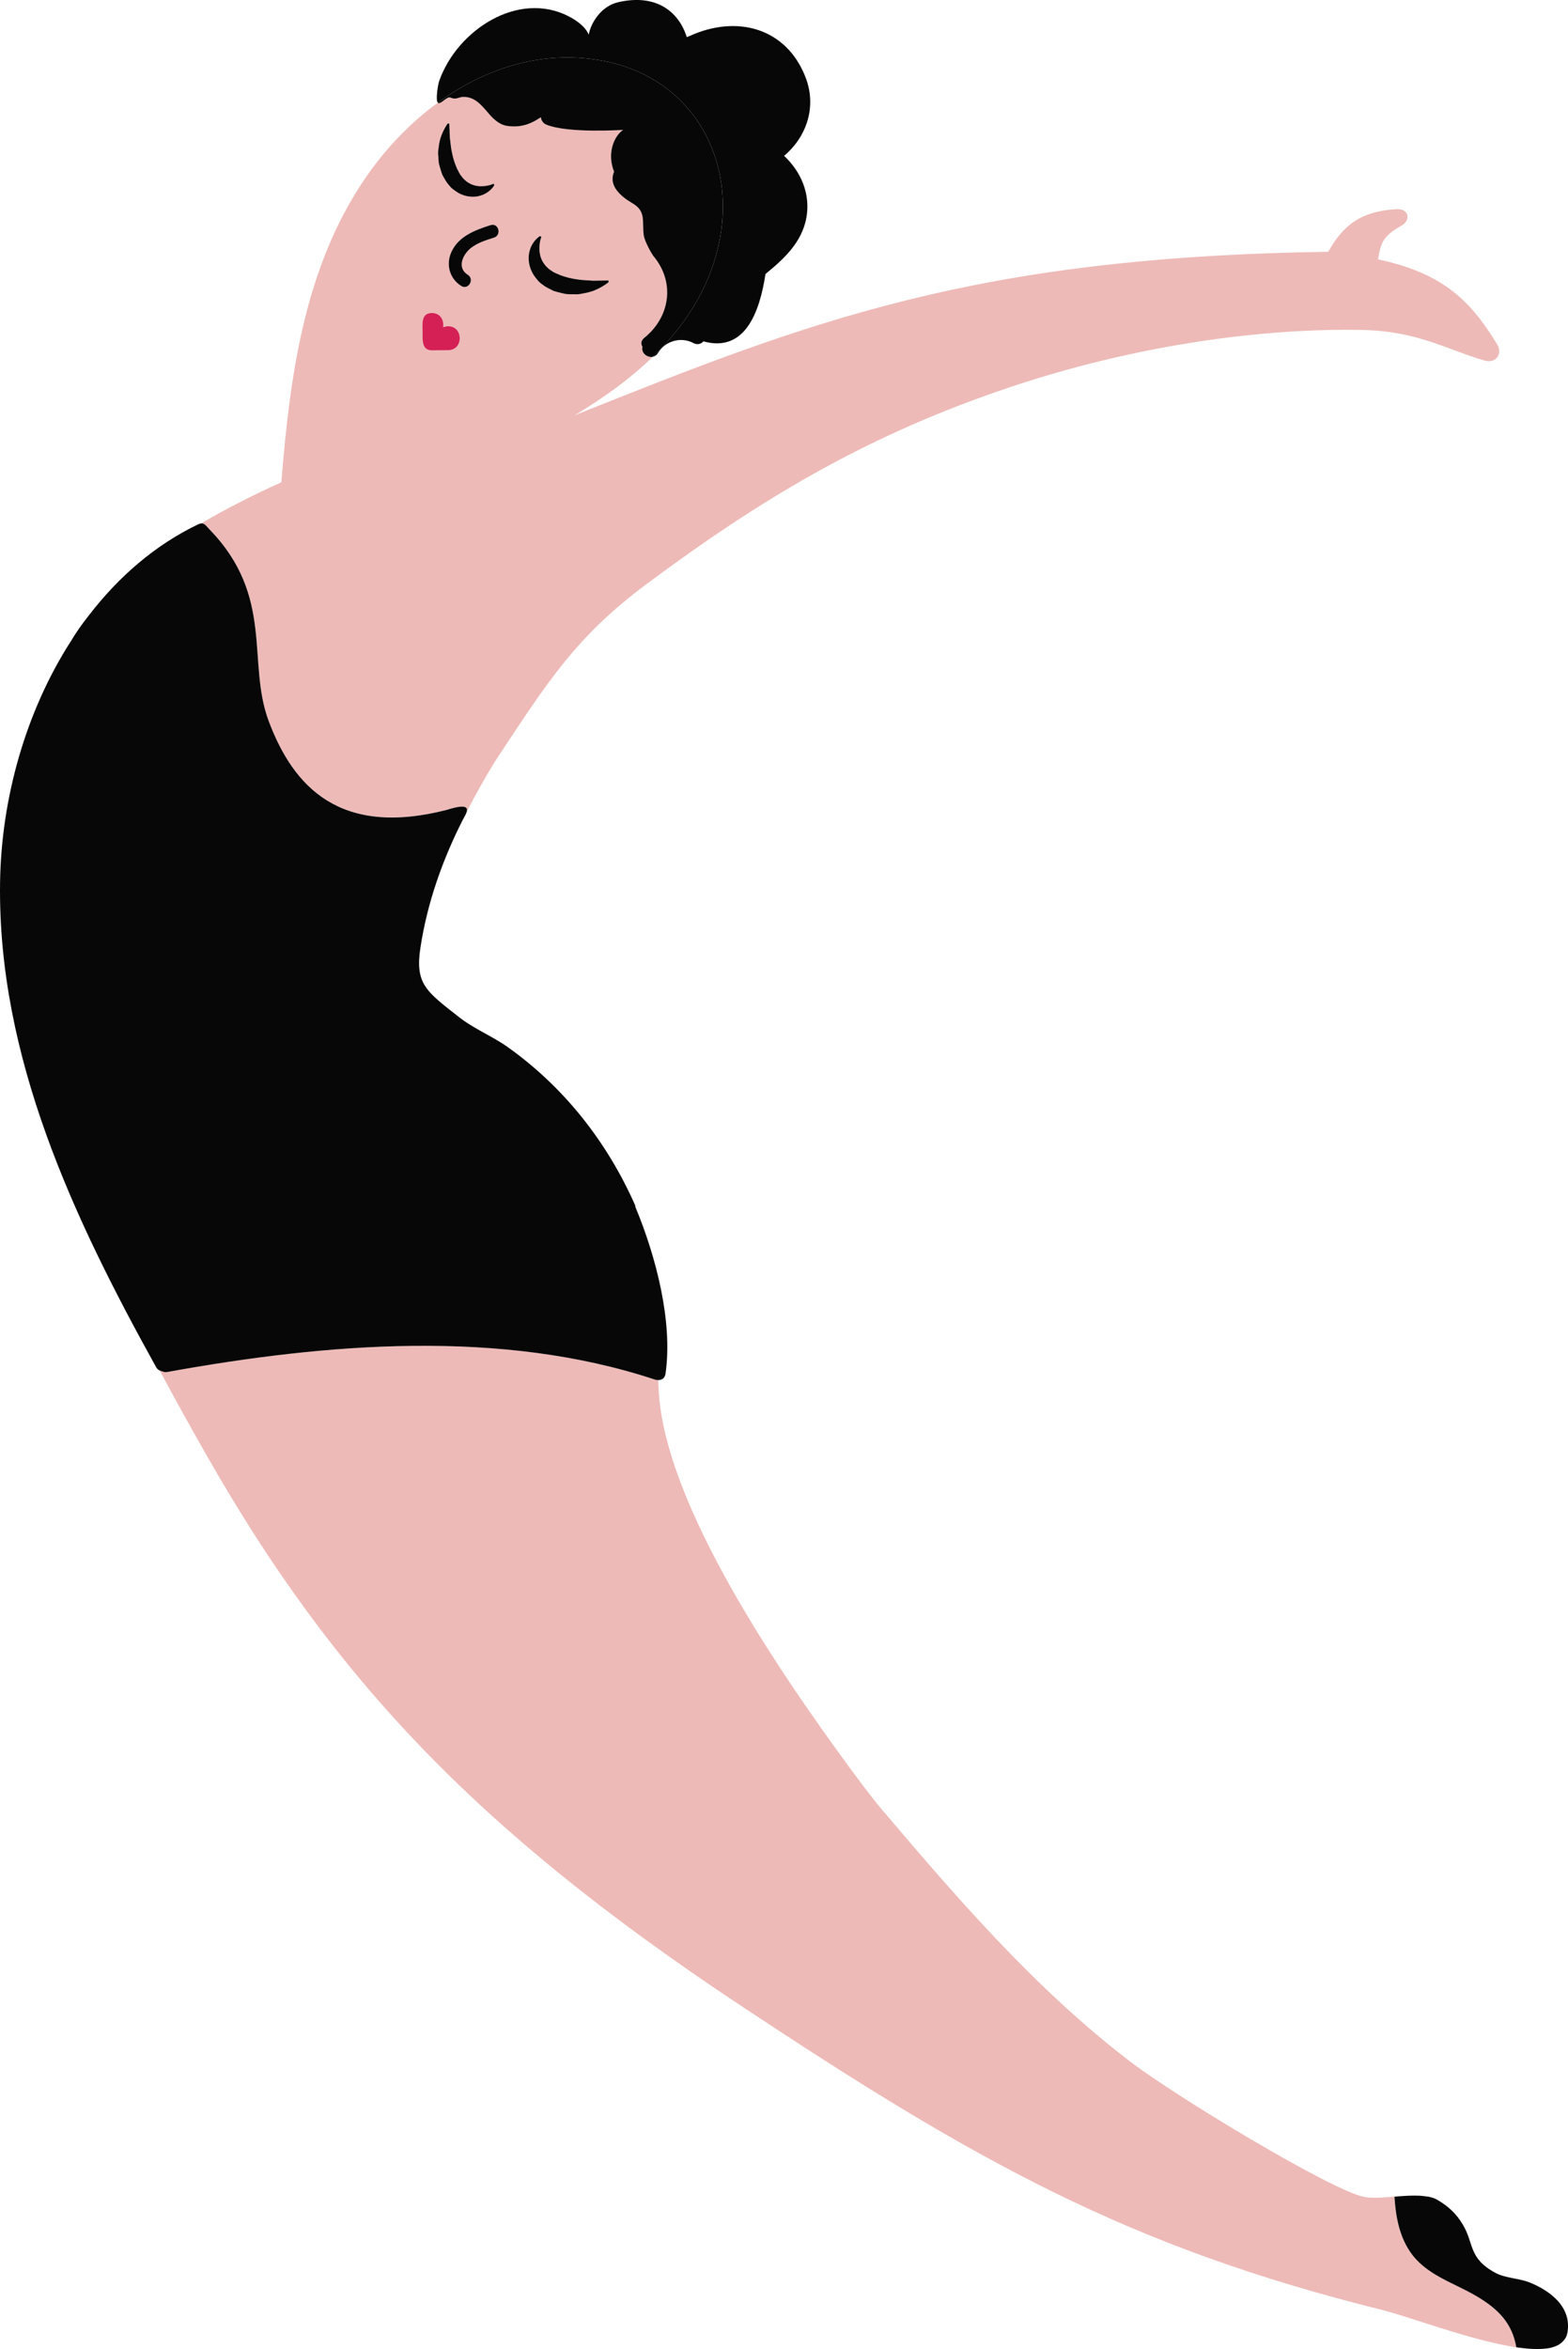<svg xmlns="http://www.w3.org/2000/svg" width="721.16" height="1080" viewBox="0 0 721.16 1080"><g id="a"/><g id="b"><g id="c"><g id="d"><path d="M214.61 373.33c5.82-11.25 11.18-20.43 14.46-25.39 22.47-33.9 35.59-55.05 68.16-79.31 52.68-39.23 99.56-67.03 160.75-88.39 68.48-23.9 130.13-29.29 168.07-28.55 26.2.51 39.24 9.03 56.65 14.06 5.4 1.56 8.5-3.1 5.9-7.37-11.61-19.08-24.13-32.7-54.8-39.11 1.21-6.67 1.39-10.37 10.92-15.6 3.65-2 3.96-7.49-2.13-7.52-17.18.86-25.2 7.99-31.69 19.61-163.04 2.42-238.35 31.88-346.77 75.25 13.06-7.76 25.45-16.63 36.13-26.97-2.55.54-5.48-1.77-4.76-4.61-.8-1.25-.74-2.82.82-4.1 11.83-9.49 14.32-25.47 4.27-37.54-.56-.62-4.17-6.71-4.52-9.77-.86-6.28 1.28-10.86-5.28-14.63-5.38-3.16-11.1-8.12-8.34-14.44-3.62-9 .46-16.91 4.17-19.22-.78.0-25.28 1.64-35.31-2.41-1.58-.69-2.38-2.01-2.56-3.43-3.01 1.99-7.91 5.13-15.5 3.99-3.85-.58-6.73-3.57-9.12-6.45-2.79-3.19-5.58-6.61-10.38-6.87-2.91-.2-3.52 1.53-6.52.31-1.73-.76-4.74 3.55-5.86 2.35-13.02 9.48-24.39 21.53-33.39 34.74-28.12 41.2-34.67 91.1-38.58 139.79-11.9 5.35-24.54 11.64-36.85 18.88 1.49-.16 2.18 1.08 3.78 2.73 30.08 30.97 17.04 60.99 27.27 88.22 11.36 30.2 32.72 53.31 81.77 40.78 8.78-2.8 9.95-1.31 9.24.96zm28.82-257.23c.55-2.88 1.96-4.77 2.97-5.93 1.07-1.16 1.89-1.62 1.89-1.62l.73.29s-1.21 2.66-.87 6.86c.17 1.02.31 2.14.8 3.21.35 1.13 1.11 2.14 1.87 3.14.86.96 1.81 1.86 3 2.54 1.04.86 2.46 1.21 3.67 1.84 2.6 1 5.34 1.66 7.98 2.01 2.62.44 5.13.42 7.25.62 4.29-.07 7.14-.12 7.14-.12l.05.78s-2.7 2.33-7.22 4.07c-1.15.36-2.42.75-3.77.97-1.36.24-2.79.66-4.35.53-1.54-.08-3.17.12-4.82-.22-1.69-.42-3.39-.73-5.14-1.32-1.73-.93-3.41-1.52-5.03-2.88-1.7-1.06-2.97-2.79-4.14-4.44-2.23-3.49-2.67-7.5-2.03-10.32zm-44.82 27.8c4.04-.05 5.74 3.5 5.2 6.59.65-.29 1.4-.48 2.26-.49 7.08-.08 7.22 10.91.13 11-1.62.02-5.77.07-7.39.09-4.96.06-4.43-4.74-4.48-8.54-.04-3.8-.7-8.58 4.27-8.64zm28.73-58.79s-.38.79-1.4 1.85c-1.03 1-2.71 2.42-5.36 3.09-2.59.75-6.35.56-9.72-1.34-1.6-1-3.28-2.09-4.36-3.62-1.36-1.44-2-2.97-2.96-4.53-.65-1.6-1.03-3.16-1.51-4.71-.41-1.52-.31-3.04-.47-4.48-.21-1.45.11-2.8.26-4.08.13-1.27.42-2.47.7-3.56 1.37-4.3 3.4-6.95 3.4-6.95h.73s.11 2.67.27 6.67c.3 1.97.41 4.31.97 6.72.47 2.44 1.23 4.96 2.31 7.32.65 1.1 1.05 2.4 1.91 3.32.7 1.07 1.59 1.91 2.53 2.66.97.66 1.96 1.3 3.03 1.57 1.02.41 2.08.48 3.04.58 3.93.09 6.34-1.18 6.34-1.18l.31.66zm-15.2 46.37c-5.49-3.43-7.17-10.06-4.42-15.88 3.35-7.09 10.95-9.89 17.93-12.11 3.66-1.17 5.2 4.59 1.56 5.75-3.7 1.18-7.49 2.33-10.59 4.75-3.75 2.93-6.66 9.1-1.45 12.35 3.24 2.03.23 7.17-3.03 5.13z" fill="#edbab7"/><path d="M76.96 630.79c73.48-13.29 153.65-19.93 224.5 3.59h.08c.39.1.79.12 1.17.13.07 1.44.15 2.88.21 4.33 2.52 53.33 57.02 131.93 88.66 175.01 3.83 5.22 7.74 10.36 11.73 15.42 35.87 42.32 72.28 84.8 116.54 118.62 21.73 16.56 91.68 58.64 107.04 62.07 3.69.86 8.97.43 14.42.0.55 8.78 2.08 17.66 7.04 25.11 7.13 10.71 19.49 14.16 30.09 20.3 10.83 6.26 16.98 12.86 18.92 23.86-20.57-3.08-49.05-14.04-62.05-17.27-117.18-29.1-187.68-68.92-294.82-139.96-121.78-80.74-187.45-151.13-245.31-252.61-7.2-12.61-14.51-25.75-21.72-39.27.36.17.73.33 1.14.38.63.31 1.42.45 2.36.29z" fill="#edbab7"/><path d="M641.38 1009.95c1.32-.11 2.64-.2 3.96-.28.73-.05 1.45-.09 2.18-.12 1.07-.05 2.1-.06 3.13-.06.66.0 1.33.0 1.97.02 1.05.04 2.02.16 2.99.3.5.07 1.04.1 1.51.2 1.37.29 2.64.68 3.7 1.28 4.98 2.85 8.88 6.34 11.84 11.33 5.45 8.89 2.46 15.45 14.96 22.3 4.43 2.46 10.64 2.55 15.38 4.3 9.47 3.66 20.08 11.24 17.88 23.36-.2 1.12-.64 2.05-1.2 2.9-.17.26-.38.48-.58.71-.47.55-1.01 1.04-1.64 1.46-.28.19-.54.38-.85.54-.83.44-1.75.79-2.78 1.07-.17.05-.31.12-.48.16-1.19.28-2.54.44-3.95.53-.52.03-1.09.04-1.64.05-.99.02-2 0-3.07-.04-.65-.03-1.29-.06-1.96-.12-1.17-.09-2.39-.23-3.63-.4-.57-.08-1.12-.12-1.71-.21h0c-1.94-11-8.09-17.6-18.92-23.86-10.6-6.13-22.97-9.59-30.09-20.3-4.96-7.45-6.49-16.33-7.04-25.11h0s.04.0.06.0z" fill="#070707"/><path d="M330.31 113.52c9.27-39.64-11.61-77.43-52.41-85.43-27.9-5.54-54.57 3.14-76.54 19.14h-.01c-1.06-1.18-.01-8.1.67-10.07 8.29-23.36 36.35-41.72 59.68-29.58 7.91 4.15 9.06 8.41 9.06 8.41.96-5.42 5.65-13.17 13.61-14.99 17.59-4.02 27.89 4.5 31.51 16.1.39-.24.82-.34 1.33-.57 21.59-9.81 44.28-3.83 53.19 18.78 5.43 13.69.56 27.66-9.78 36.34 7.87 7.37 12.23 17.62 10.24 28.56-2.14 11.34-10.31 18.83-18.79 25.76-2.7 17.56-9.39 36.26-28.55 30.99-1.09 1.19-2.73 1.76-4.63.76-5.62-3-12.9-1.03-16.21 4.51-.63 1.05-1.5 1.59-2.42 1.78 14.16-13.69 25.24-30.04 30.06-50.52z" fill="#070707"/><path d="M295.49 159.44c-.8-1.25-.74-2.82.82-4.1 11.83-9.49 14.32-25.47 4.27-37.54-.56-.62-4.17-6.71-4.52-9.77-.86-6.28 1.28-10.86-5.28-14.63-5.38-3.16-11.1-8.12-8.34-14.44-3.62-9 .46-16.91 4.17-19.22-.78.0-25.28 1.64-35.31-2.41-1.58-.69-2.38-2.01-2.56-3.43-3.01 1.99-7.91 5.13-15.5 3.99-3.85-.58-6.73-3.57-9.12-6.45-2.79-3.19-5.58-6.61-10.38-6.87-2.91-.2-3.52 1.53-6.52.31-1.73-.76-4.74 3.55-5.86 2.35 21.97-16.01 48.64-24.68 76.54-19.14 40.8 8 61.68 45.79 52.41 85.43-4.82 20.48-15.9 36.82-30.06 50.52-2.55.54-5.48-1.77-4.76-4.61z" fill="#070707"/><path d="M32.59 294.83c2.44-4.09 5.2-8.04 8.24-11.84.04-.05.08-.1.12-.15 13.59-17.66 30.37-32.29 50.3-41.82.53-.25.93-.32 1.31-.36 1.49-.16 2.18 1.08 3.78 2.73 30.08 30.97 17.04 60.99 27.27 88.22 11.36 30.2 32.72 53.31 81.77 40.78 8.78-2.8 9.95-1.31 9.24.96-.4 1.26-1.35 2.75-1.95 3.91-9.29 18.42-16.13 37.83-19.27 58.22-2.63 16.85 2.54 20.29 17.69 32.13 6.82 5.42 15.51 8.85 22.64 13.96 25.84 18.48 45.47 43.47 58.3 72.39.16.31.17.7.25 1.1 9.3 22.36 17.28 52.37 13.8 76.61-.35 2.08-1.78 2.88-3.35 2.85-.39.0-.78-.02-1.17-.13h-.08c-70.85-23.52-151.03-16.87-224.5-3.59-.94.17-1.73.02-2.36-.29-.41-.05-.78-.22-1.14-.38-.61-.28-1.18-.69-1.63-1.47C33.85 560.18-1.14 485.94.03 405.69c.55-38.53 11.79-78.58 32.56-110.87z" fill="#070707"/><g><path d="M207.72 115.61c3.35-7.09 10.95-9.89 17.93-12.11 3.66-1.17 5.2 4.59 1.56 5.75-3.7 1.18-7.49 2.33-10.59 4.75-3.75 2.93-6.66 9.1-1.45 12.35 3.24 2.03.23 7.17-3.03 5.13-5.49-3.43-7.17-10.06-4.42-15.88z" fill="#070707"/><path d="M203.81 150.49c.65-.29 1.4-.48 2.26-.49 7.08-.08 7.22 10.91.13 11-1.62.02-5.77.07-7.39.09-4.96.06-4.43-4.74-4.48-8.54-.04-3.8-.7-8.58 4.27-8.64 4.04-.05 5.74 3.5 5.2 6.59z" fill="#d42055"/><path d="M246.4 110.18c1.07-1.16 1.89-1.62 1.89-1.62l.73.29s-1.21 2.66-.87 6.86c.17 1.02.31 2.14.8 3.21.35 1.13 1.11 2.14 1.87 3.14.86.96 1.81 1.86 3 2.54 1.04.86 2.46 1.21 3.67 1.84 2.6 1 5.34 1.66 7.98 2.01 2.62.44 5.13.42 7.25.62 4.29-.07 7.14-.12 7.14-.12l.05.78s-2.7 2.33-7.22 4.07c-1.15.36-2.42.75-3.77.97-1.36.24-2.79.66-4.35.53-1.54-.08-3.17.12-4.82-.22-1.69-.42-3.39-.73-5.14-1.32-1.73-.93-3.41-1.52-5.03-2.88-1.7-1.06-2.97-2.79-4.14-4.44-2.23-3.49-2.67-7.5-2.03-10.32.55-2.88 1.96-4.77 2.97-5.93z" fill="#070707"/><path d="M220.57 90.06c-2.59.75-6.35.56-9.72-1.34-1.6-1-3.28-2.09-4.36-3.62-1.36-1.44-2-2.97-2.96-4.53-.65-1.6-1.03-3.16-1.51-4.71-.41-1.52-.31-3.04-.47-4.48-.21-1.45.11-2.8.26-4.08.13-1.27.42-2.47.7-3.56 1.37-4.3 3.4-6.95 3.4-6.95h.73s.11 2.67.27 6.67c.3 1.97.41 4.31.97 6.72.47 2.44 1.23 4.96 2.31 7.32.65 1.1 1.05 2.4 1.91 3.32.7 1.07 1.59 1.91 2.53 2.66.97.66 1.96 1.3 3.03 1.57 1.02.41 2.08.48 3.04.58 3.93.09 6.34-1.18 6.34-1.18l.31.66s-.38.79-1.4 1.85c-1.03 1-2.71 2.42-5.36 3.09z" fill="#070707"/></g></g></g></g></svg>